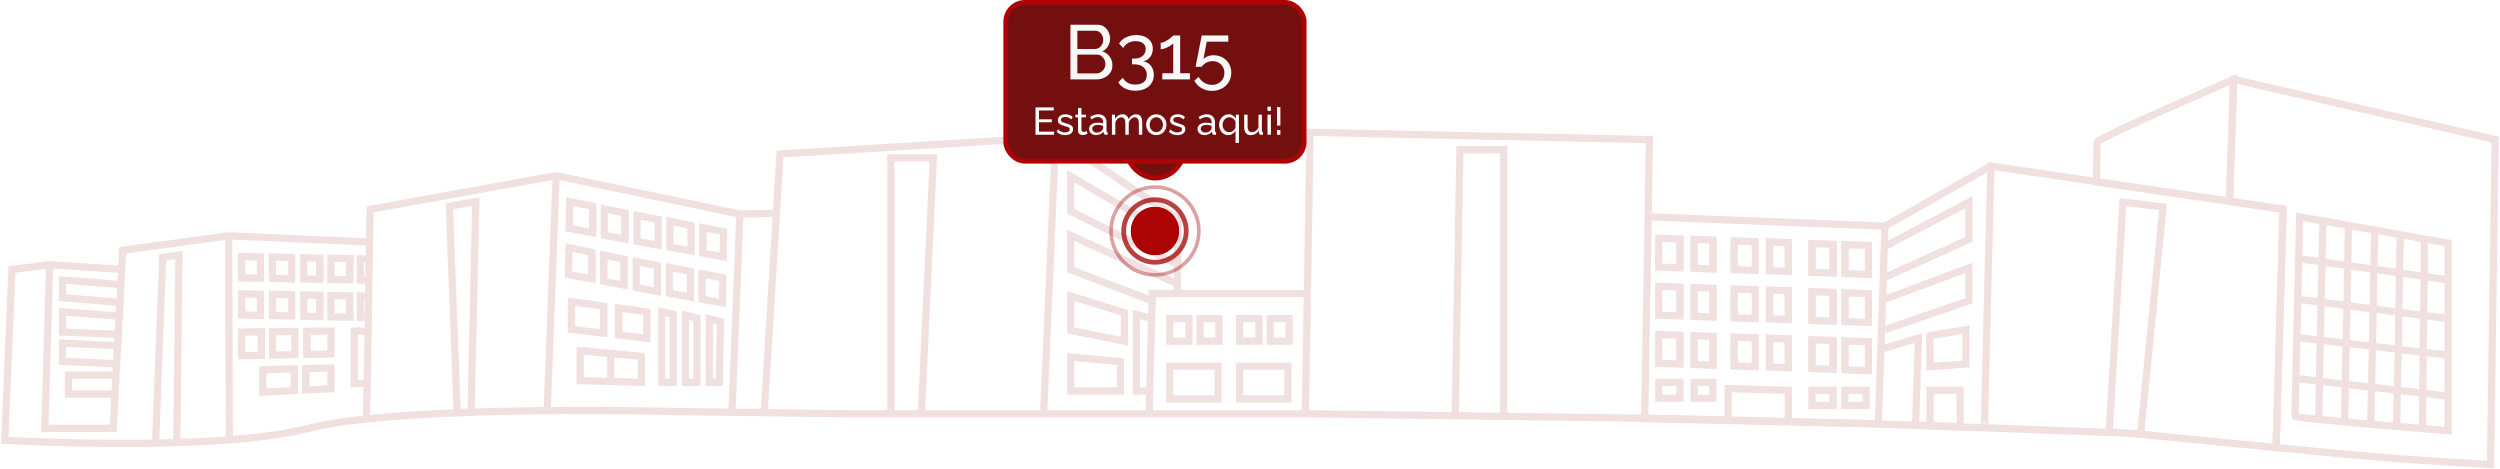 <svg width="1039" height="195" viewBox="0 0 1039 195" fill="none" xmlns="http://www.w3.org/2000/svg">
<path d="M894.332 181C893.843 181 893.451 180.9 893.06 180.9" stroke="#F0E0E0" stroke-width="3" stroke-miterlimit="10"/>
<path d="M824.81 177.8L780.649 176.2L775.557 176L697.222 174L683.514 173.8H682.241L546.428 172C546.428 172 545.057 172 542.511 172C532.915 172 507.064 172 477.591 172C463.295 172 448.215 172 433.723 172C393.087 172 356.857 172 356.465 172C355.976 172 336.686 171.8 317.592 171.5C298.693 171.3 280.089 171 280.089 171C280.089 171 200.677 168.9 152.305 174.1C142.807 175.1 134.582 176.4 128.315 178C119.404 180.3 107.85 181.8 95.316 182.8C53.897 186 2 183 2 183L4.938 112L20.605 110L50.568 112H50.959" stroke="#F0E0E0" stroke-width="3" stroke-miterlimit="10"/>
<path d="M684.982 90.1L783.391 94L780.649 176.2L683.514 174L684.982 90.1ZM684.982 90.1L685.472 58L544.469 55L542.511 172" stroke="#F0E0E0" stroke-width="3" stroke-miterlimit="10"/>
<path d="M477.591 172L478.864 122H542.511" stroke="#F0E0E0" stroke-width="3" stroke-miterlimit="10"/>
<path d="M433.724 172L438.718 57L324.153 64L322.685 88.6L317.593 171.5" stroke="#F0E0E0" stroke-width="3" stroke-miterlimit="10"/>
<path d="M489.342 118L444.985 97.8V112.1L478.864 125V122H489.244L489.342 118ZM489.342 118V117L489.44 110V108L489.538 99.1L489.635 91L438.718 57" stroke="#F0E0E0" stroke-width="3" stroke-miterlimit="10"/>
<path d="M152.305 174.1L152.598 159.4L152.99 137.6L153.088 132L153.186 123.1L153.284 116.5L153.48 107.7L153.578 100.6L153.773 87L231.129 73L307.506 89L322.683 88.6" stroke="#F0E0E0" stroke-width="3" stroke-miterlimit="10"/>
<path d="M227.409 170.6L231.13 73" stroke="#F0E0E0" stroke-width="3" stroke-miterlimit="10"/>
<path d="M307.507 89L304.178 171.3" stroke="#F0E0E0" stroke-width="3" stroke-miterlimit="10"/>
<path d="M20.604 110L18.645 178H47.042L50.567 112L50.959 104L95.022 98L153.577 100.6" stroke="#F0E0E0" stroke-width="3" stroke-miterlimit="10"/>
<path d="M95.316 182.8L95.022 98" stroke="#F0E0E0" stroke-width="3" stroke-miterlimit="10"/>
<path d="M827.454 69L783.391 94" stroke="#F0E0E0" stroke-width="3" stroke-miterlimit="10"/>
<path d="M1017.42 101V179C1017.42 179 1013.11 178.7 1006.74 178.1C1003.61 177.9 999.889 177.5 996.07 177.2C992.643 176.9 989.02 176.6 985.299 176.3C981.578 176 977.955 175.7 974.43 175.3C970.514 174.9 966.793 174.6 963.659 174.3C963.463 174.3 963.366 174.3 963.268 174.3C957.588 173.7 953.77 173.2 953.77 173C953.77 172.7 953.965 166.4 954.161 157.3V157.2C954.259 152.2 954.455 146.4 954.553 140.4C954.651 135.2 954.847 129.8 954.945 124.5C954.945 124.3 954.945 124.1 954.945 123.9C955.042 118.1 955.238 112.5 955.336 107.6C955.532 97.4 955.728 90.1 955.728 90.1L965.422 91.8H965.618L975.997 93.7L986.866 95.6L997.539 97.5L1007.53 99.3L1017.42 101Z" stroke="#F0E0E0" stroke-width="3" stroke-miterlimit="10"/>
<path d="M997.539 97.5L997.245 113.4L996.952 129.8L996.756 145.2L996.266 162.2L996.07 177.3" stroke="#F0E0E0" stroke-width="3" stroke-miterlimit="10"/>
<path d="M985.299 176.4L985.593 160.9L985.984 143.9L986.278 128.4L986.572 111.9L986.964 95.6" stroke="#F0E0E0" stroke-width="3" stroke-miterlimit="10"/>
<path d="M1006.74 178.1L1006.94 163.4L1007.04 146.4L1007.23 131.1L1007.52 114.9V99.3" stroke="#F0E0E0" stroke-width="3" stroke-miterlimit="10"/>
<path d="M975.997 93.6L975.704 110.4L975.41 127L975.018 142.7L974.724 159.7L974.431 175.4" stroke="#F0E0E0" stroke-width="3" stroke-miterlimit="10"/>
<path d="M963.659 174.4C963.757 170.7 963.855 165.1 963.953 158.5C964.051 153.3 964.149 147.5 964.345 141.5C964.442 136.3 964.54 130.9 964.638 125.7C964.736 119.8 964.932 114.1 965.03 108.9C965.226 101.9 965.324 95.9 965.422 91.8" stroke="#F0E0E0" stroke-width="3" stroke-miterlimit="10"/>
<path d="M954.945 124.4L964.737 125.6L975.41 127L986.279 128.4L996.952 129.8L1007.23 131.1L1017.42 132.4" stroke="#F0E0E0" stroke-width="3" stroke-miterlimit="10"/>
<path d="M1017.42 116.3L1007.53 114.9L997.245 113.4L986.572 111.9L975.703 110.4L965.03 108.9L955.336 107.5" stroke="#F0E0E0" stroke-width="3" stroke-miterlimit="10"/>
<path d="M1017.42 164.7L1006.94 163.4L996.265 162.2L985.592 160.9L974.723 159.7L963.952 158.4L954.16 157.3" stroke="#F0E0E0" stroke-width="3" stroke-miterlimit="10"/>
<path d="M1017.42 147.5L1007.04 146.4L996.756 145.2L985.985 143.9L975.018 142.7L964.443 141.4L954.651 140.3" stroke="#F0E0E0" stroke-width="3" stroke-miterlimit="10"/>
<path d="M948.873 87L945.935 186C926.939 184.2 906.964 182.2 895.116 181L894.332 180.9L893.059 180.8L889.632 180.5C886.205 180.2 884.247 180 884.247 180L824.81 177.8C824.516 178 827.454 69 827.454 69L871.321 75.5L899.228 79.6L926.547 83.6L948.873 87Z" stroke="#F0E0E0" stroke-width="3" stroke-miterlimit="10"/>
<path d="M928.311 33L926.548 83.7L899.229 79.7L871.322 75.6L871.518 59.1C872.497 57 928.311 33 928.311 33Z" stroke="#F0E0E0" stroke-width="3" stroke-miterlimit="10"/>
<path d="M876.609 179L882.288 84L895.605 85.6L898.935 86L889.632 180.5" stroke="#F0E0E0" stroke-width="3" stroke-miterlimit="10"/>
<path d="M1037 58L1035.04 193C1035.04 193 1013.5 192 989.02 190C980.011 189.3 963.365 187.7 945.936 186L948.873 87L926.548 83.7L928.31 33L1037 58Z" stroke="#F0E0E0" stroke-width="3" stroke-miterlimit="10"/>
<path d="M698.202 99.3V111.3L689.39 111V99C689.585 99 692.915 99.1 698.202 99.3Z" stroke="#F0E0E0" stroke-width="3" stroke-miterlimit="10"/>
<path d="M704.076 99.5C706.524 99.6 709.168 99.7 711.91 99.8V111.8L704.076 111.5V99.5Z" stroke="#F0E0E0" stroke-width="3" stroke-miterlimit="10"/>
<path d="M729.536 100.4V112.4L720.723 112.1V100.1C723.563 100.2 726.599 100.3 729.536 100.4Z" stroke="#F0E0E0" stroke-width="3" stroke-miterlimit="10"/>
<path d="M743.243 100.8V112.8L735.41 112.5V100.5C738.054 100.7 740.698 100.8 743.243 100.8Z" stroke="#F0E0E0" stroke-width="3" stroke-miterlimit="10"/>
<path d="M761.848 101.5V113.5L753.035 113.2V101.2C756.169 101.3 759.106 101.4 761.848 101.5Z" stroke="#F0E0E0" stroke-width="3" stroke-miterlimit="10"/>
<path d="M776.536 102V114L766.744 113.7V101.7C772.717 101.9 776.536 102 776.536 102Z" stroke="#F0E0E0" stroke-width="3" stroke-miterlimit="10"/>
<path d="M766.744 113.7V101.7" stroke="#F0E0E0" stroke-width="3" stroke-miterlimit="10"/>
<path d="M753.035 113.2V101.2" stroke="#F0E0E0" stroke-width="3" stroke-miterlimit="10"/>
<path d="M761.848 113.5V101.5" stroke="#F0E0E0" stroke-width="3" stroke-miterlimit="10"/>
<path d="M735.41 112.6V100.6" stroke="#F0E0E0" stroke-width="3" stroke-miterlimit="10"/>
<path d="M743.244 112.9V100.8" stroke="#F0E0E0" stroke-width="3" stroke-miterlimit="10"/>
<path d="M720.723 112.1V100.1" stroke="#F0E0E0" stroke-width="3" stroke-miterlimit="10"/>
<path d="M729.536 112.4V100.4" stroke="#F0E0E0" stroke-width="3" stroke-miterlimit="10"/>
<path d="M704.076 99.5C704.076 102.7 704.076 108.3 704.076 111.5" stroke="#F0E0E0" stroke-width="3" stroke-miterlimit="10"/>
<path d="M711.91 111.8V99.8" stroke="#F0E0E0" stroke-width="3" stroke-miterlimit="10"/>
<path d="M698.202 111.3V99.3" stroke="#F0E0E0" stroke-width="3" stroke-miterlimit="10"/>
<path d="M698.202 119.3V131.3L689.39 131V119C689.585 119 692.915 119.1 698.202 119.3Z" stroke="#F0E0E0" stroke-width="3" stroke-miterlimit="10"/>
<path d="M704.076 119.5C706.524 119.6 709.168 119.7 711.91 119.8V131.8L704.076 131.5V119.5Z" stroke="#F0E0E0" stroke-width="3" stroke-miterlimit="10"/>
<path d="M729.536 120.4V132.4L720.723 132.1V120.1C723.563 120.2 726.599 120.3 729.536 120.4Z" stroke="#F0E0E0" stroke-width="3" stroke-miterlimit="10"/>
<path d="M743.243 120.8V132.8L735.41 132.5V120.5C738.054 120.7 740.698 120.8 743.243 120.8Z" stroke="#F0E0E0" stroke-width="3" stroke-miterlimit="10"/>
<path d="M761.848 121.5V133.5L753.035 133.2V121.2C756.169 121.3 759.106 121.4 761.848 121.5Z" stroke="#F0E0E0" stroke-width="3" stroke-miterlimit="10"/>
<path d="M776.536 122V134L766.744 133.7V121.7C772.717 121.9 776.536 122 776.536 122Z" stroke="#F0E0E0" stroke-width="3" stroke-miterlimit="10"/>
<path d="M766.744 133.7V121.7" stroke="#F0E0E0" stroke-width="3" stroke-miterlimit="10"/>
<path d="M753.035 133.2V121.2" stroke="#F0E0E0" stroke-width="3" stroke-miterlimit="10"/>
<path d="M761.848 133.5V121.5" stroke="#F0E0E0" stroke-width="3" stroke-miterlimit="10"/>
<path d="M735.41 132.6V120.6" stroke="#F0E0E0" stroke-width="3" stroke-miterlimit="10"/>
<path d="M743.244 132.9V120.8" stroke="#F0E0E0" stroke-width="3" stroke-miterlimit="10"/>
<path d="M720.723 132.1V120.1" stroke="#F0E0E0" stroke-width="3" stroke-miterlimit="10"/>
<path d="M729.536 132.4V120.4" stroke="#F0E0E0" stroke-width="3" stroke-miterlimit="10"/>
<path d="M704.076 119.5C704.076 122.7 704.076 128.3 704.076 131.5" stroke="#F0E0E0" stroke-width="3" stroke-miterlimit="10"/>
<path d="M711.91 131.8V119.8" stroke="#F0E0E0" stroke-width="3" stroke-miterlimit="10"/>
<path d="M698.202 131.3V119.3" stroke="#F0E0E0" stroke-width="3" stroke-miterlimit="10"/>
<path d="M698.202 139.3V151.3L689.39 151V139C689.585 139 692.915 139.1 698.202 139.3Z" stroke="#F0E0E0" stroke-width="3" stroke-miterlimit="10"/>
<path d="M704.076 139.5C706.524 139.6 709.168 139.7 711.91 139.8V151.8L704.076 151.5V139.5Z" stroke="#F0E0E0" stroke-width="3" stroke-miterlimit="10"/>
<path d="M729.536 140.4V152.4L720.723 152.1V140.1C723.563 140.2 726.599 140.3 729.536 140.4Z" stroke="#F0E0E0" stroke-width="3" stroke-miterlimit="10"/>
<path d="M743.243 140.8V152.8L735.41 152.5V140.5C738.054 140.7 740.698 140.8 743.243 140.8Z" stroke="#F0E0E0" stroke-width="3" stroke-miterlimit="10"/>
<path d="M761.848 141.5V153.5L753.035 153.2V141.2C756.169 141.3 759.106 141.4 761.848 141.5Z" stroke="#F0E0E0" stroke-width="3" stroke-miterlimit="10"/>
<path d="M776.536 142V154L766.744 153.7V141.7C772.717 141.9 776.536 142 776.536 142Z" stroke="#F0E0E0" stroke-width="3" stroke-miterlimit="10"/>
<path d="M766.744 153.7V141.7" stroke="#F0E0E0" stroke-width="3" stroke-miterlimit="10"/>
<path d="M753.035 153.2V141.2" stroke="#F0E0E0" stroke-width="3" stroke-miterlimit="10"/>
<path d="M761.848 153.5V141.5" stroke="#F0E0E0" stroke-width="3" stroke-miterlimit="10"/>
<path d="M735.41 152.6V140.6" stroke="#F0E0E0" stroke-width="3" stroke-miterlimit="10"/>
<path d="M743.244 152.9V140.8" stroke="#F0E0E0" stroke-width="3" stroke-miterlimit="10"/>
<path d="M720.723 152.1V140.1" stroke="#F0E0E0" stroke-width="3" stroke-miterlimit="10"/>
<path d="M729.536 152.4V140.4" stroke="#F0E0E0" stroke-width="3" stroke-miterlimit="10"/>
<path d="M704.076 139.5C704.076 142.7 704.076 148.3 704.076 151.5" stroke="#F0E0E0" stroke-width="3" stroke-miterlimit="10"/>
<path d="M711.91 151.8V139.8" stroke="#F0E0E0" stroke-width="3" stroke-miterlimit="10"/>
<path d="M698.202 151.3V139.3" stroke="#F0E0E0" stroke-width="3" stroke-miterlimit="10"/>
<path d="M197.74 83.8L186.773 85.7L190.004 171.5L195.781 171.3L197.74 83.8Z" stroke="#F0E0E0" stroke-width="3" stroke-miterlimit="10"/>
<path d="M246.307 85.7V96.7L236.516 94.9L236.809 83.8L246.307 85.7Z" stroke="#F0E0E0" stroke-width="3" stroke-miterlimit="10"/>
<path d="M259.723 88.5V99.4L251.204 97.8V86.8L259.723 88.5Z" stroke="#F0E0E0" stroke-width="3" stroke-miterlimit="10"/>
<path d="M273.528 91.2V101.9L264.716 100.3V89.5L273.528 91.2Z" stroke="#F0E0E0" stroke-width="3" stroke-miterlimit="10"/>
<path d="M287.237 93.7V104.3L278.425 102.7V92L287.237 93.7Z" stroke="#F0E0E0" stroke-width="3" stroke-miterlimit="10"/>
<path d="M300.75 96.3L300.554 106.7L292.133 105.2V94.6L300.75 96.3Z" stroke="#F0E0E0" stroke-width="3" stroke-miterlimit="10"/>
<path d="M246.308 96.699V85.699" stroke="#F0E0E0" stroke-width="3" stroke-miterlimit="10"/>
<path d="M251.204 97.8V86.9" stroke="#F0E0E0" stroke-width="3" stroke-miterlimit="10"/>
<path d="M259.723 99.4V88.5" stroke="#F0E0E0" stroke-width="3" stroke-miterlimit="10"/>
<path d="M292.133 94.199V94.599V105.199" stroke="#F0E0E0" stroke-width="3" stroke-miterlimit="10"/>
<path d="M246.013 104.9V115.9L236.221 114.1L236.514 102.9L246.013 104.9Z" stroke="#F0E0E0" stroke-width="3" stroke-miterlimit="10"/>
<path d="M259.33 107.7V118.5L250.909 116.9V106L259.33 107.7Z" stroke="#F0E0E0" stroke-width="3" stroke-miterlimit="10"/>
<path d="M273.234 110.4V121.1L264.421 119.5V108.7L273.234 110.4Z" stroke="#F0E0E0" stroke-width="3" stroke-miterlimit="10"/>
<path d="M286.942 112.801V123.501L278.13 121.801V111.101L286.942 112.801Z" stroke="#F0E0E0" stroke-width="3" stroke-miterlimit="10"/>
<path d="M300.455 115.501L300.259 125.901L291.838 124.401V113.801L300.455 115.501Z" stroke="#F0E0E0" stroke-width="3" stroke-miterlimit="10"/>
<path d="M246.013 115.9V104.9" stroke="#F0E0E0" stroke-width="3" stroke-miterlimit="10"/>
<path d="M250.909 116.9V106" stroke="#F0E0E0" stroke-width="3" stroke-miterlimit="10"/>
<path d="M259.33 118.5V107.7" stroke="#F0E0E0" stroke-width="3" stroke-miterlimit="10"/>
<path d="M291.838 113.301V113.801V124.401" stroke="#F0E0E0" stroke-width="3" stroke-miterlimit="10"/>
<path d="M279.795 130.6V158.9H274.997V129.6L279.795 130.6Z" stroke="#F0E0E0" stroke-width="3" stroke-miterlimit="10"/>
<path d="M284.887 131L289.685 132.2V158.9H284.887V131Z" stroke="#F0E0E0" stroke-width="3" stroke-miterlimit="10"/>
<path d="M299.477 133.7L298.89 158.9H294.777V132.5L299.477 133.7Z" stroke="#F0E0E0" stroke-width="3" stroke-miterlimit="10"/>
<path d="M237.494 125.4L250.909 127.2V138.5L237.494 136.9V125.4Z" stroke="#F0E0E0" stroke-width="3" stroke-miterlimit="10"/>
<path d="M268.828 129.6V140.6L257.078 139.2V128L268.828 129.6Z" stroke="#F0E0E0" stroke-width="3" stroke-miterlimit="10"/>
<path d="M266.575 158.9L241.116 158.2V145.7L266.575 148.1V158.9Z" stroke="#F0E0E0" stroke-width="3" stroke-miterlimit="10"/>
<path d="M250.909 138.5V127.2" stroke="#F0E0E0" stroke-width="3" stroke-miterlimit="10"/>
<path d="M257.078 139.2V128" stroke="#F0E0E0" stroke-width="3" stroke-miterlimit="10"/>
<path d="M253.846 146.9V158.6" stroke="#F0E0E0" stroke-width="3" stroke-miterlimit="10"/>
<path d="M382.903 172L387.897 65.6H370.271V172" stroke="#F0E0E0" stroke-width="3" stroke-miterlimit="10"/>
<path d="M444.984 73.3L489.537 99.1L489.439 110L444.984 87.8V73.3Z" stroke="#F0E0E0" stroke-width="3" stroke-miterlimit="10"/>
<path d="M444.984 123L467.31 130V141.8L444.984 137.3V123Z" stroke="#F0E0E0" stroke-width="3" stroke-miterlimit="10"/>
<path d="M444.984 148.4V162.5H465.645V150.3L444.984 148.4Z" stroke="#F0E0E0" stroke-width="3" stroke-miterlimit="10"/>
<path d="M478.667 132.4L472.303 130.7V162.5H477.59" stroke="#F0E0E0" stroke-width="3" stroke-miterlimit="10"/>
<path d="M506.183 152.2H486.109V165.8H506.183V152.2Z" stroke="#F0E0E0" stroke-width="3" stroke-miterlimit="10"/>
<path d="M494.139 132.4H486.109V141.8H494.139V132.4Z" stroke="#F0E0E0" stroke-width="3" stroke-miterlimit="10"/>
<path d="M506.574 132.4H498.74V141.8H506.574V132.4Z" stroke="#F0E0E0" stroke-width="3" stroke-miterlimit="10"/>
<path d="M535.264 152.2H515.19V165.8H535.264V152.2Z" stroke="#F0E0E0" stroke-width="3" stroke-miterlimit="10"/>
<path d="M523.22 132.4H515.19V141.8H523.22V132.4Z" stroke="#F0E0E0" stroke-width="3" stroke-miterlimit="10"/>
<path d="M535.753 132.4H527.92V141.8H535.753V132.4Z" stroke="#F0E0E0" stroke-width="3" stroke-miterlimit="10"/>
<path d="M698.201 158.9H689.389V165.5H698.201V158.9Z" stroke="#F0E0E0" stroke-width="3" stroke-miterlimit="10"/>
<path d="M711.91 158.9H704.076V165.5H711.91V158.9Z" stroke="#F0E0E0" stroke-width="3" stroke-miterlimit="10"/>
<path d="M718.176 174.8V161.5L743.243 162.2V175.4" stroke="#F0E0E0" stroke-width="3" stroke-miterlimit="10"/>
<path d="M761.848 162.2H753.035V168.5H761.848V162.2Z" stroke="#F0E0E0" stroke-width="3" stroke-miterlimit="10"/>
<path d="M775.557 162.2H766.744V168.5H775.557V162.2Z" stroke="#F0E0E0" stroke-width="3" stroke-miterlimit="10"/>
<path d="M604.787 172.8L606.745 62.2H624.958V173" stroke="#F0E0E0" stroke-width="3" stroke-miterlimit="10"/>
<path d="M783.195 102.5L818.25 84V99.5L782.705 115.6" stroke="#F0E0E0" stroke-width="3" stroke-miterlimit="10"/>
<path d="M782.705 124.6L818.25 111.3V125L783.391 137" stroke="#F0E0E0" stroke-width="3" stroke-miterlimit="10"/>
<path d="M796.121 176.2L797.296 140.5L781.727 145.1" stroke="#F0E0E0" stroke-width="3" stroke-miterlimit="10"/>
<path d="M802.093 139.5L817.074 137V151.3L802.093 152.4V139.5Z" stroke="#F0E0E0" stroke-width="3" stroke-miterlimit="10"/>
<path d="M814.626 162.2V177.4L802.093 177V162.2H814.626Z" stroke="#F0E0E0" stroke-width="3" stroke-miterlimit="10"/>
<path d="M64.667 184.3L67.605 106.9L74.361 106L73.48 183.9" stroke="#F0E0E0" stroke-width="3" stroke-miterlimit="10"/>
<path d="M50.274 118.3L25.99 116.4V123.7L49.882 125.7L49.589 131.4L25.99 129.6V138L49.197 139L48.903 143.7L25.99 142.6V150.2L48.511 151.2" stroke="#F0E0E0" stroke-width="3" stroke-miterlimit="10"/>
<path d="M48.217 155.9H28.438V163.8H47.825" stroke="#F0E0E0" stroke-width="3" stroke-miterlimit="10"/>
<path d="M108.242 106.8V115.6L100.408 115.5V106.6L108.242 106.8Z" stroke="#F0E0E0" stroke-width="3" stroke-miterlimit="10"/>
<path d="M121.167 107V115.9L113.236 115.7L113.138 106.8L121.167 107Z" stroke="#F0E0E0" stroke-width="3" stroke-miterlimit="10"/>
<path d="M132.918 107.3V116.1L126.259 115.9V107.1L132.918 107.3Z" stroke="#F0E0E0" stroke-width="3" stroke-miterlimit="10"/>
<path d="M145.353 107.5V116.3L137.52 116.2V107.3L145.353 107.5Z" stroke="#F0E0E0" stroke-width="3" stroke-miterlimit="10"/>
<path d="M153.48 107.7L149.759 107.6V116.4L153.284 116.5" stroke="#F0E0E0" stroke-width="3" stroke-miterlimit="10"/>
<path d="M108.242 122.3V131.1L100.408 130.9V122.1L108.242 122.3Z" stroke="#F0E0E0" stroke-width="3" stroke-miterlimit="10"/>
<path d="M121.167 122.5V131.3L113.235 131.2V122.3L121.167 122.5Z" stroke="#F0E0E0" stroke-width="3" stroke-miterlimit="10"/>
<path d="M132.918 122.7V131.6L126.259 131.4V122.6L132.918 122.7Z" stroke="#F0E0E0" stroke-width="3" stroke-miterlimit="10"/>
<path d="M145.353 123V131.8L137.52 131.7V122.8L145.353 123Z" stroke="#F0E0E0" stroke-width="3" stroke-miterlimit="10"/>
<path d="M153.186 123.1L153.088 132L149.759 131.9V123L153.186 123.1Z" stroke="#F0E0E0" stroke-width="3" stroke-miterlimit="10"/>
<path d="M152.991 137.6H147.214V159.4H152.599H152.991" stroke="#F0E0E0" stroke-width="3" stroke-miterlimit="10"/>
<path d="M108.634 137.9V147.7L100.408 147.8V138L108.634 137.9Z" stroke="#F0E0E0" stroke-width="3" stroke-miterlimit="10"/>
<path d="M113.235 137.9L122.538 137.7V147.4L113.235 147.6V137.9Z" stroke="#F0E0E0" stroke-width="3" stroke-miterlimit="10"/>
<path d="M137.518 137.6V147.1L127.53 147.3V137.7L137.518 137.6Z" stroke="#F0E0E0" stroke-width="3" stroke-miterlimit="10"/>
<path d="M127.53 147.3V137.7" stroke="#F0E0E0" stroke-width="3" stroke-miterlimit="10"/>
<path d="M108.633 147.7V137.9" stroke="#F0E0E0" stroke-width="3" stroke-miterlimit="10"/>
<path d="M121.166 131.4V122.5" stroke="#F0E0E0" stroke-width="3" stroke-miterlimit="10"/>
<path d="M121.166 115.9V107" stroke="#F0E0E0" stroke-width="3" stroke-miterlimit="10"/>
<path d="M132.917 131.6V122.7" stroke="#F0E0E0" stroke-width="3" stroke-miterlimit="10"/>
<path d="M132.917 116.1V107.3" stroke="#F0E0E0" stroke-width="3" stroke-miterlimit="10"/>
<path d="M145.353 131.8V123" stroke="#F0E0E0" stroke-width="3" stroke-miterlimit="10"/>
<path d="M145.353 116.4V107.5" stroke="#F0E0E0" stroke-width="3" stroke-miterlimit="10"/>
<path d="M109.221 153.7L122.342 153.3V162.3L109.221 163V153.7Z" stroke="#F0E0E0" stroke-width="3" stroke-miterlimit="10"/>
<path d="M137.519 152.9V161.6L127.042 162.1V153.2L137.519 152.9Z" stroke="#F0E0E0" stroke-width="3" stroke-miterlimit="10"/>
<path d="M127.042 162.1V153.2" stroke="#F0E0E0" stroke-width="3" stroke-miterlimit="10"/>
<path d="M122.341 162.4V153.3" stroke="#F0E0E0" stroke-width="3" stroke-miterlimit="10"/>
<g filter="url(#filter0_d_2043_5756)">
<circle cx="480" cy="96" r="10" fill="#AC0404"/>
</g>
<g filter="url(#filter1_d_2043_5756)">
<circle cx="480" cy="96" r="10" fill="#AC0404"/>
</g>
<circle cx="480" cy="96" r="13" stroke="#A51212" stroke-opacity="0.8" stroke-width="2"/>
<circle cx="480" cy="96" r="18.25" stroke="#A51212" stroke-opacity="0.4" stroke-width="1.5"/>
<rect x="468" y="8" width="24" height="66" rx="12" fill="#740F0F" stroke="#AC0404" stroke-width="2"/>
<rect x="418" y="1" width="124" height="66" rx="8" fill="#740F0F" stroke="#AC0404" stroke-width="2"/>
<path d="M462.316 27.144C462.316 28.317 462.018 29.341 461.42 30.216C460.823 31.091 460.012 31.773 458.988 32.264C457.986 32.755 456.876 33 455.66 33H444.876V10.28H456.172C457.239 10.28 458.156 10.568 458.924 11.144C459.714 11.699 460.311 12.424 460.716 13.32C461.143 14.195 461.356 15.112 461.356 16.072C461.356 17.181 461.068 18.227 460.492 19.208C459.938 20.168 459.138 20.883 458.092 21.352C459.394 21.736 460.418 22.451 461.164 23.496C461.932 24.52 462.316 25.736 462.316 27.144ZM459.404 26.632C459.404 25.928 459.244 25.277 458.924 24.68C458.626 24.083 458.21 23.603 457.676 23.24C457.164 22.877 456.567 22.696 455.884 22.696H447.756V30.504H455.66C456.364 30.504 456.994 30.323 457.548 29.96C458.124 29.597 458.572 29.128 458.892 28.552C459.234 27.955 459.404 27.315 459.404 26.632ZM447.756 12.776V20.36H454.988C455.671 20.36 456.268 20.189 456.78 19.848C457.314 19.507 457.73 19.048 458.028 18.472C458.348 17.896 458.508 17.267 458.508 16.584C458.508 15.859 458.359 15.219 458.06 14.664C457.783 14.088 457.388 13.629 456.876 13.288C456.386 12.947 455.82 12.776 455.18 12.776H447.756ZM475.081 25.448C475.998 25.597 476.788 25.939 477.449 26.472C478.11 26.984 478.622 27.645 478.985 28.456C479.348 29.245 479.529 30.141 479.529 31.144C479.529 32.445 479.209 33.587 478.569 34.568C477.95 35.571 477.065 36.339 475.913 36.872C474.761 37.427 473.417 37.704 471.881 37.704C470.26 37.704 468.83 37.395 467.593 36.776C466.377 36.179 465.428 35.325 464.745 34.216L466.633 32.328C467.124 33.181 467.785 33.864 468.617 34.376C469.47 34.888 470.558 35.144 471.881 35.144C473.353 35.144 474.505 34.803 475.337 34.12C476.19 33.459 476.617 32.467 476.617 31.144C476.617 29.8 476.158 28.733 475.241 27.944C474.345 27.133 473.033 26.728 471.305 26.728H470.473V24.36H471.369C472.905 24.36 474.078 23.987 474.889 23.24C475.721 22.493 476.137 21.565 476.137 20.456C476.137 19.688 475.956 19.059 475.593 18.568C475.23 18.077 474.74 17.715 474.121 17.48C473.502 17.224 472.788 17.096 471.977 17.096C470.804 17.096 469.769 17.352 468.873 17.864C467.998 18.355 467.316 19.048 466.825 19.944L465.097 18.152C465.481 17.427 466.025 16.797 466.729 16.264C467.454 15.731 468.286 15.315 469.225 15.016C470.185 14.717 471.198 14.568 472.265 14.568C473.609 14.568 474.793 14.803 475.817 15.272C476.862 15.741 477.673 16.403 478.249 17.256C478.825 18.109 479.113 19.112 479.113 20.264C479.113 21.096 478.953 21.885 478.633 22.632C478.313 23.357 477.844 23.976 477.225 24.488C476.628 24.979 475.913 25.299 475.081 25.448ZM494.538 30.44V33H483.05V30.44H487.594V17.96C487.402 18.216 487.104 18.493 486.698 18.792C486.293 19.069 485.834 19.336 485.322 19.592C484.81 19.848 484.298 20.061 483.786 20.232C483.274 20.381 482.805 20.456 482.378 20.456V17.768C482.848 17.768 483.36 17.64 483.914 17.384C484.49 17.107 485.045 16.787 485.578 16.424C486.112 16.061 486.56 15.72 486.922 15.4C487.306 15.08 487.53 14.856 487.594 14.728H490.474V30.44H494.538ZM503.697 37.768C502.075 37.768 500.614 37.384 499.312 36.616C498.011 35.848 497.03 34.824 496.368 33.544L498.129 32.008C498.726 32.989 499.515 33.779 500.497 34.376C501.499 34.973 502.577 35.272 503.729 35.272C504.71 35.272 505.585 35.059 506.353 34.632C507.121 34.205 507.729 33.619 508.177 32.872C508.625 32.104 508.849 31.229 508.849 30.248C508.849 29.288 508.625 28.445 508.177 27.72C507.75 26.995 507.163 26.429 506.417 26.024C505.691 25.619 504.87 25.416 503.953 25.416C503.035 25.416 502.171 25.619 501.361 26.024C500.571 26.429 499.921 27.005 499.409 27.752H496.881L499.441 14.728H510.481V17.32H501.521L500.145 24.552C500.614 24.061 501.201 23.677 501.905 23.4C502.63 23.101 503.43 22.952 504.305 22.952C505.713 22.952 506.971 23.261 508.081 23.88C509.211 24.499 510.097 25.352 510.737 26.44C511.398 27.528 511.729 28.787 511.729 30.216C511.729 31.709 511.366 33.021 510.641 34.152C509.937 35.304 508.977 36.189 507.761 36.808C506.545 37.448 505.19 37.768 503.697 37.768Z" fill="#F8F8F8"/>
<path d="M438.072 54.72V56H430.36V44.64H437.928V45.92H431.8V49.6H437.128V50.8H431.8V54.72H438.072ZM442.688 56.16C441.994 56.16 441.344 56.048 440.736 55.824C440.128 55.589 439.605 55.243 439.168 54.784L439.712 53.792C440.192 54.24 440.672 54.56 441.152 54.752C441.632 54.944 442.122 55.04 442.624 55.04C443.2 55.04 443.669 54.933 444.032 54.72C444.394 54.496 444.576 54.171 444.576 53.744C444.576 53.435 444.48 53.205 444.288 53.056C444.106 52.907 443.845 52.784 443.504 52.688C443.162 52.581 442.757 52.464 442.288 52.336C441.712 52.165 441.226 51.984 440.832 51.792C440.437 51.6 440.138 51.36 439.936 51.072C439.733 50.784 439.632 50.421 439.632 49.984C439.632 49.451 439.77 49.003 440.048 48.64C440.325 48.267 440.704 47.984 441.184 47.792C441.674 47.6 442.229 47.504 442.848 47.504C443.466 47.504 444.026 47.6 444.528 47.792C445.029 47.984 445.461 48.267 445.824 48.64L445.184 49.616C444.853 49.275 444.49 49.024 444.096 48.864C443.701 48.693 443.258 48.608 442.768 48.608C442.48 48.608 442.197 48.645 441.92 48.72C441.642 48.784 441.413 48.907 441.232 49.088C441.05 49.259 440.96 49.504 440.96 49.824C440.96 50.091 441.029 50.304 441.168 50.464C441.317 50.613 441.53 50.741 441.808 50.848C442.096 50.955 442.442 51.072 442.848 51.2C443.477 51.381 444.021 51.563 444.48 51.744C444.949 51.925 445.312 52.16 445.568 52.448C445.824 52.736 445.952 53.136 445.952 53.648C445.952 54.437 445.653 55.056 445.056 55.504C444.458 55.941 443.669 56.16 442.688 56.16ZM451.956 55.584C451.839 55.637 451.679 55.707 451.476 55.792C451.273 55.877 451.039 55.952 450.772 56.016C450.505 56.08 450.223 56.112 449.924 56.112C449.583 56.112 449.268 56.053 448.98 55.936C448.692 55.808 448.463 55.616 448.292 55.36C448.121 55.093 448.036 54.763 448.036 54.368V48.752H446.9V47.648H448.036V44.864H449.444V47.648H451.316V48.752H449.444V53.936C449.465 54.235 449.567 54.459 449.748 54.608C449.929 54.747 450.143 54.816 450.388 54.816C450.665 54.816 450.921 54.768 451.156 54.672C451.391 54.576 451.545 54.507 451.62 54.464L451.956 55.584ZM452.605 53.584C452.605 53.051 452.754 52.592 453.053 52.208C453.362 51.813 453.784 51.509 454.317 51.296C454.85 51.083 455.469 50.976 456.173 50.976C456.546 50.976 456.941 51.008 457.357 51.072C457.773 51.125 458.141 51.211 458.461 51.328V50.72C458.461 50.08 458.269 49.579 457.885 49.216C457.501 48.843 456.957 48.656 456.253 48.656C455.794 48.656 455.352 48.741 454.925 48.912C454.509 49.072 454.066 49.307 453.597 49.616L453.085 48.624C453.629 48.251 454.173 47.973 454.717 47.792C455.261 47.6 455.826 47.504 456.413 47.504C457.48 47.504 458.322 47.803 458.941 48.4C459.56 48.987 459.869 49.808 459.869 50.864V54.4C459.869 54.571 459.901 54.699 459.965 54.784C460.04 54.859 460.157 54.901 460.317 54.912V56C460.178 56.021 460.056 56.037 459.949 56.048C459.853 56.059 459.773 56.064 459.709 56.064C459.378 56.064 459.128 55.973 458.957 55.792C458.797 55.611 458.706 55.419 458.685 55.216L458.653 54.688C458.29 55.157 457.816 55.52 457.229 55.776C456.642 56.032 456.061 56.16 455.485 56.16C454.93 56.16 454.434 56.048 453.997 55.824C453.56 55.589 453.218 55.28 452.973 54.896C452.728 54.501 452.605 54.064 452.605 53.584ZM458.045 54.176C458.173 54.027 458.274 53.877 458.349 53.728C458.424 53.568 458.461 53.435 458.461 53.328V52.288C458.13 52.16 457.784 52.064 457.421 52C457.058 51.925 456.701 51.888 456.349 51.888C455.634 51.888 455.053 52.032 454.605 52.32C454.168 52.597 453.949 52.981 453.949 53.472C453.949 53.739 454.018 54 454.157 54.256C454.306 54.501 454.52 54.704 454.797 54.864C455.085 55.024 455.437 55.104 455.853 55.104C456.29 55.104 456.706 55.019 457.101 54.848C457.496 54.667 457.81 54.443 458.045 54.176ZM474.712 56H473.304V51.328C473.304 50.453 473.16 49.808 472.872 49.392C472.595 48.976 472.179 48.768 471.624 48.768C471.059 48.768 470.547 48.976 470.088 49.392C469.63 49.797 469.304 50.325 469.112 50.976V56H467.704V51.328C467.704 50.443 467.566 49.797 467.288 49.392C467.011 48.976 466.595 48.768 466.04 48.768C465.486 48.768 464.974 48.971 464.504 49.376C464.046 49.771 463.72 50.299 463.528 50.96V56H462.12V47.648H463.4V49.44C463.742 48.821 464.184 48.347 464.728 48.016C465.272 47.675 465.886 47.504 466.568 47.504C467.262 47.504 467.816 47.696 468.232 48.08C468.648 48.453 468.904 48.939 469 49.536C469.374 48.875 469.827 48.373 470.36 48.032C470.894 47.68 471.502 47.504 472.184 47.504C472.664 47.504 473.064 47.595 473.384 47.776C473.715 47.947 473.976 48.192 474.168 48.512C474.36 48.821 474.499 49.189 474.584 49.616C474.67 50.043 474.712 50.507 474.712 51.008V56ZM480.55 56.16C479.92 56.16 479.35 56.048 478.838 55.824C478.326 55.589 477.883 55.275 477.51 54.88C477.136 54.475 476.848 54.011 476.646 53.488C476.443 52.965 476.342 52.416 476.342 51.84C476.342 51.253 476.443 50.699 476.646 50.176C476.848 49.653 477.136 49.195 477.51 48.8C477.883 48.395 478.326 48.08 478.838 47.856C479.36 47.621 479.931 47.504 480.55 47.504C481.179 47.504 481.75 47.621 482.262 47.856C482.774 48.08 483.216 48.395 483.59 48.8C483.974 49.195 484.267 49.653 484.47 50.176C484.672 50.699 484.774 51.253 484.774 51.84C484.774 52.416 484.672 52.965 484.47 53.488C484.267 54.011 483.979 54.475 483.606 54.88C483.232 55.275 482.784 55.589 482.262 55.824C481.75 56.048 481.179 56.16 480.55 56.16ZM477.782 51.856C477.782 52.432 477.904 52.955 478.15 53.424C478.406 53.893 478.742 54.267 479.158 54.544C479.574 54.811 480.038 54.944 480.55 54.944C481.062 54.944 481.526 54.805 481.942 54.528C482.368 54.251 482.704 53.877 482.95 53.408C483.206 52.928 483.334 52.4 483.334 51.824C483.334 51.248 483.206 50.725 482.95 50.256C482.704 49.787 482.368 49.413 481.942 49.136C481.526 48.859 481.062 48.72 480.55 48.72C480.038 48.72 479.574 48.864 479.158 49.152C478.742 49.429 478.406 49.803 478.15 50.272C477.904 50.741 477.782 51.269 477.782 51.856ZM489.344 56.16C488.65 56.16 488 56.048 487.392 55.824C486.784 55.589 486.261 55.243 485.824 54.784L486.368 53.792C486.848 54.24 487.328 54.56 487.808 54.752C488.288 54.944 488.778 55.04 489.28 55.04C489.856 55.04 490.325 54.933 490.688 54.72C491.05 54.496 491.232 54.171 491.232 53.744C491.232 53.435 491.136 53.205 490.944 53.056C490.762 52.907 490.501 52.784 490.16 52.688C489.818 52.581 489.413 52.464 488.944 52.336C488.368 52.165 487.882 51.984 487.488 51.792C487.093 51.6 486.794 51.36 486.592 51.072C486.389 50.784 486.288 50.421 486.288 49.984C486.288 49.451 486.426 49.003 486.704 48.64C486.981 48.267 487.36 47.984 487.84 47.792C488.33 47.6 488.885 47.504 489.504 47.504C490.122 47.504 490.682 47.6 491.184 47.792C491.685 47.984 492.117 48.267 492.48 48.64L491.84 49.616C491.509 49.275 491.146 49.024 490.752 48.864C490.357 48.693 489.914 48.608 489.424 48.608C489.136 48.608 488.853 48.645 488.576 48.72C488.298 48.784 488.069 48.907 487.888 49.088C487.706 49.259 487.616 49.504 487.616 49.824C487.616 50.091 487.685 50.304 487.824 50.464C487.973 50.613 488.186 50.741 488.464 50.848C488.752 50.955 489.098 51.072 489.504 51.2C490.133 51.381 490.677 51.563 491.136 51.744C491.605 51.925 491.968 52.16 492.224 52.448C492.48 52.736 492.608 53.136 492.608 53.648C492.608 54.437 492.309 55.056 491.712 55.504C491.114 55.941 490.325 56.16 489.344 56.16ZM497.683 53.584C497.683 53.051 497.832 52.592 498.131 52.208C498.44 51.813 498.862 51.509 499.395 51.296C499.928 51.083 500.547 50.976 501.251 50.976C501.624 50.976 502.019 51.008 502.435 51.072C502.851 51.125 503.219 51.211 503.539 51.328V50.72C503.539 50.08 503.347 49.579 502.963 49.216C502.579 48.843 502.035 48.656 501.331 48.656C500.872 48.656 500.43 48.741 500.003 48.912C499.587 49.072 499.144 49.307 498.675 49.616L498.163 48.624C498.707 48.251 499.251 47.973 499.795 47.792C500.339 47.6 500.904 47.504 501.491 47.504C502.558 47.504 503.4 47.803 504.019 48.4C504.638 48.987 504.947 49.808 504.947 50.864V54.4C504.947 54.571 504.979 54.699 505.043 54.784C505.118 54.859 505.235 54.901 505.395 54.912V56C505.256 56.021 505.134 56.037 505.027 56.048C504.931 56.059 504.851 56.064 504.787 56.064C504.456 56.064 504.206 55.973 504.035 55.792C503.875 55.611 503.784 55.419 503.763 55.216L503.731 54.688C503.368 55.157 502.894 55.52 502.307 55.776C501.72 56.032 501.139 56.16 500.563 56.16C500.008 56.16 499.512 56.048 499.075 55.824C498.638 55.589 498.296 55.28 498.051 54.896C497.806 54.501 497.683 54.064 497.683 53.584ZM503.123 54.176C503.251 54.027 503.352 53.877 503.427 53.728C503.502 53.568 503.539 53.435 503.539 53.328V52.288C503.208 52.16 502.862 52.064 502.499 52C502.136 51.925 501.779 51.888 501.427 51.888C500.712 51.888 500.131 52.032 499.683 52.32C499.246 52.597 499.027 52.981 499.027 53.472C499.027 53.739 499.096 54 499.235 54.256C499.384 54.501 499.598 54.704 499.875 54.864C500.163 55.024 500.515 55.104 500.931 55.104C501.368 55.104 501.784 55.019 502.179 54.848C502.574 54.667 502.888 54.443 503.123 54.176ZM510.399 56.16C509.844 56.16 509.337 56.043 508.879 55.808C508.42 55.573 508.025 55.259 507.695 54.864C507.364 54.459 507.108 53.995 506.927 53.472C506.745 52.949 506.655 52.4 506.655 51.824C506.655 51.237 506.756 50.683 506.959 50.16C507.161 49.637 507.439 49.179 507.791 48.784C508.153 48.389 508.575 48.08 509.055 47.856C509.535 47.621 510.052 47.504 510.607 47.504C511.257 47.504 511.849 47.669 512.383 48C512.916 48.32 513.337 48.731 513.647 49.232V47.648H514.895V59.408H513.487V54.352C512.719 55.557 511.689 56.16 510.399 56.16ZM510.879 54.944C511.273 54.944 511.631 54.864 511.951 54.704C512.281 54.544 512.575 54.331 512.831 54.064C513.087 53.787 513.305 53.483 513.487 53.152V50.752C513.444 50.475 513.337 50.219 513.167 49.984C512.996 49.739 512.788 49.52 512.543 49.328C512.297 49.136 512.031 48.987 511.743 48.88C511.465 48.773 511.188 48.72 510.911 48.72C510.495 48.72 510.116 48.811 509.775 48.992C509.433 49.163 509.135 49.397 508.879 49.696C508.633 49.995 508.441 50.331 508.303 50.704C508.164 51.077 508.095 51.461 508.095 51.856C508.095 52.411 508.212 52.923 508.447 53.392C508.692 53.861 509.023 54.24 509.439 54.528C509.855 54.805 510.335 54.944 510.879 54.944ZM517.087 52.656V47.648H518.495V52.384C518.495 53.237 518.645 53.877 518.943 54.304C519.242 54.731 519.685 54.944 520.271 54.944C520.655 54.944 521.023 54.864 521.375 54.704C521.738 54.533 522.063 54.293 522.351 53.984C522.639 53.675 522.863 53.307 523.023 52.88V47.648H524.431V54.4C524.431 54.571 524.463 54.699 524.527 54.784C524.602 54.859 524.719 54.901 524.879 54.912V56C524.719 56.021 524.591 56.032 524.495 56.032C524.41 56.043 524.325 56.048 524.239 56.048C523.973 56.048 523.743 55.968 523.551 55.808C523.359 55.637 523.258 55.429 523.247 55.184L523.215 54.208C522.853 54.827 522.362 55.307 521.743 55.648C521.135 55.989 520.469 56.16 519.743 56.16C518.869 56.16 518.207 55.867 517.759 55.28C517.311 54.683 517.087 53.808 517.087 52.656ZM526.777 56V47.648H528.185V56H526.777ZM526.777 46.08V44.32H528.185V46.08H526.777ZM530.72 52.16V44.528H532.128V52.16H530.72ZM530.72 56V54.016H532.128V56H530.72Z" fill="white"/>
<defs>
<filter id="filter0_d_2043_5756" x="462" y="78" width="36" height="36" filterUnits="userSpaceOnUse" color-interpolation-filters="sRGB">
<feFlood flood-opacity="0" result="BackgroundImageFix"/>
<feColorMatrix in="SourceAlpha" type="matrix" values="0 0 0 0 0 0 0 0 0 0 0 0 0 0 0 0 0 0 127 0" result="hardAlpha"/>
<feMorphology radius="1" operator="dilate" in="SourceAlpha" result="effect1_dropShadow_2043_5756"/>
<feOffset/>
<feGaussianBlur stdDeviation="3.5"/>
<feComposite in2="hardAlpha" operator="out"/>
<feColorMatrix type="matrix" values="0 0 0 0 0.954 0 0 0 0 0.016 0 0 0 0 0.016 0 0 0 0.46 0"/>
<feBlend mode="normal" in2="BackgroundImageFix" result="effect1_dropShadow_2043_5756"/>
<feBlend mode="normal" in="SourceGraphic" in2="effect1_dropShadow_2043_5756" result="shape"/>
</filter>
<filter id="filter1_d_2043_5756" x="462" y="78" width="36" height="36" filterUnits="userSpaceOnUse" color-interpolation-filters="sRGB">
<feFlood flood-opacity="0" result="BackgroundImageFix"/>
<feColorMatrix in="SourceAlpha" type="matrix" values="0 0 0 0 0 0 0 0 0 0 0 0 0 0 0 0 0 0 127 0" result="hardAlpha"/>
<feMorphology radius="1" operator="dilate" in="SourceAlpha" result="effect1_dropShadow_2043_5756"/>
<feOffset/>
<feGaussianBlur stdDeviation="3.5"/>
<feComposite in2="hardAlpha" operator="out"/>
<feColorMatrix type="matrix" values="0 0 0 0 0.954 0 0 0 0 0.016 0 0 0 0 0.016 0 0 0 0.46 0"/>
<feBlend mode="normal" in2="BackgroundImageFix" result="effect1_dropShadow_2043_5756"/>
<feBlend mode="normal" in="SourceGraphic" in2="effect1_dropShadow_2043_5756" result="shape"/>
</filter>
</defs>
</svg>

